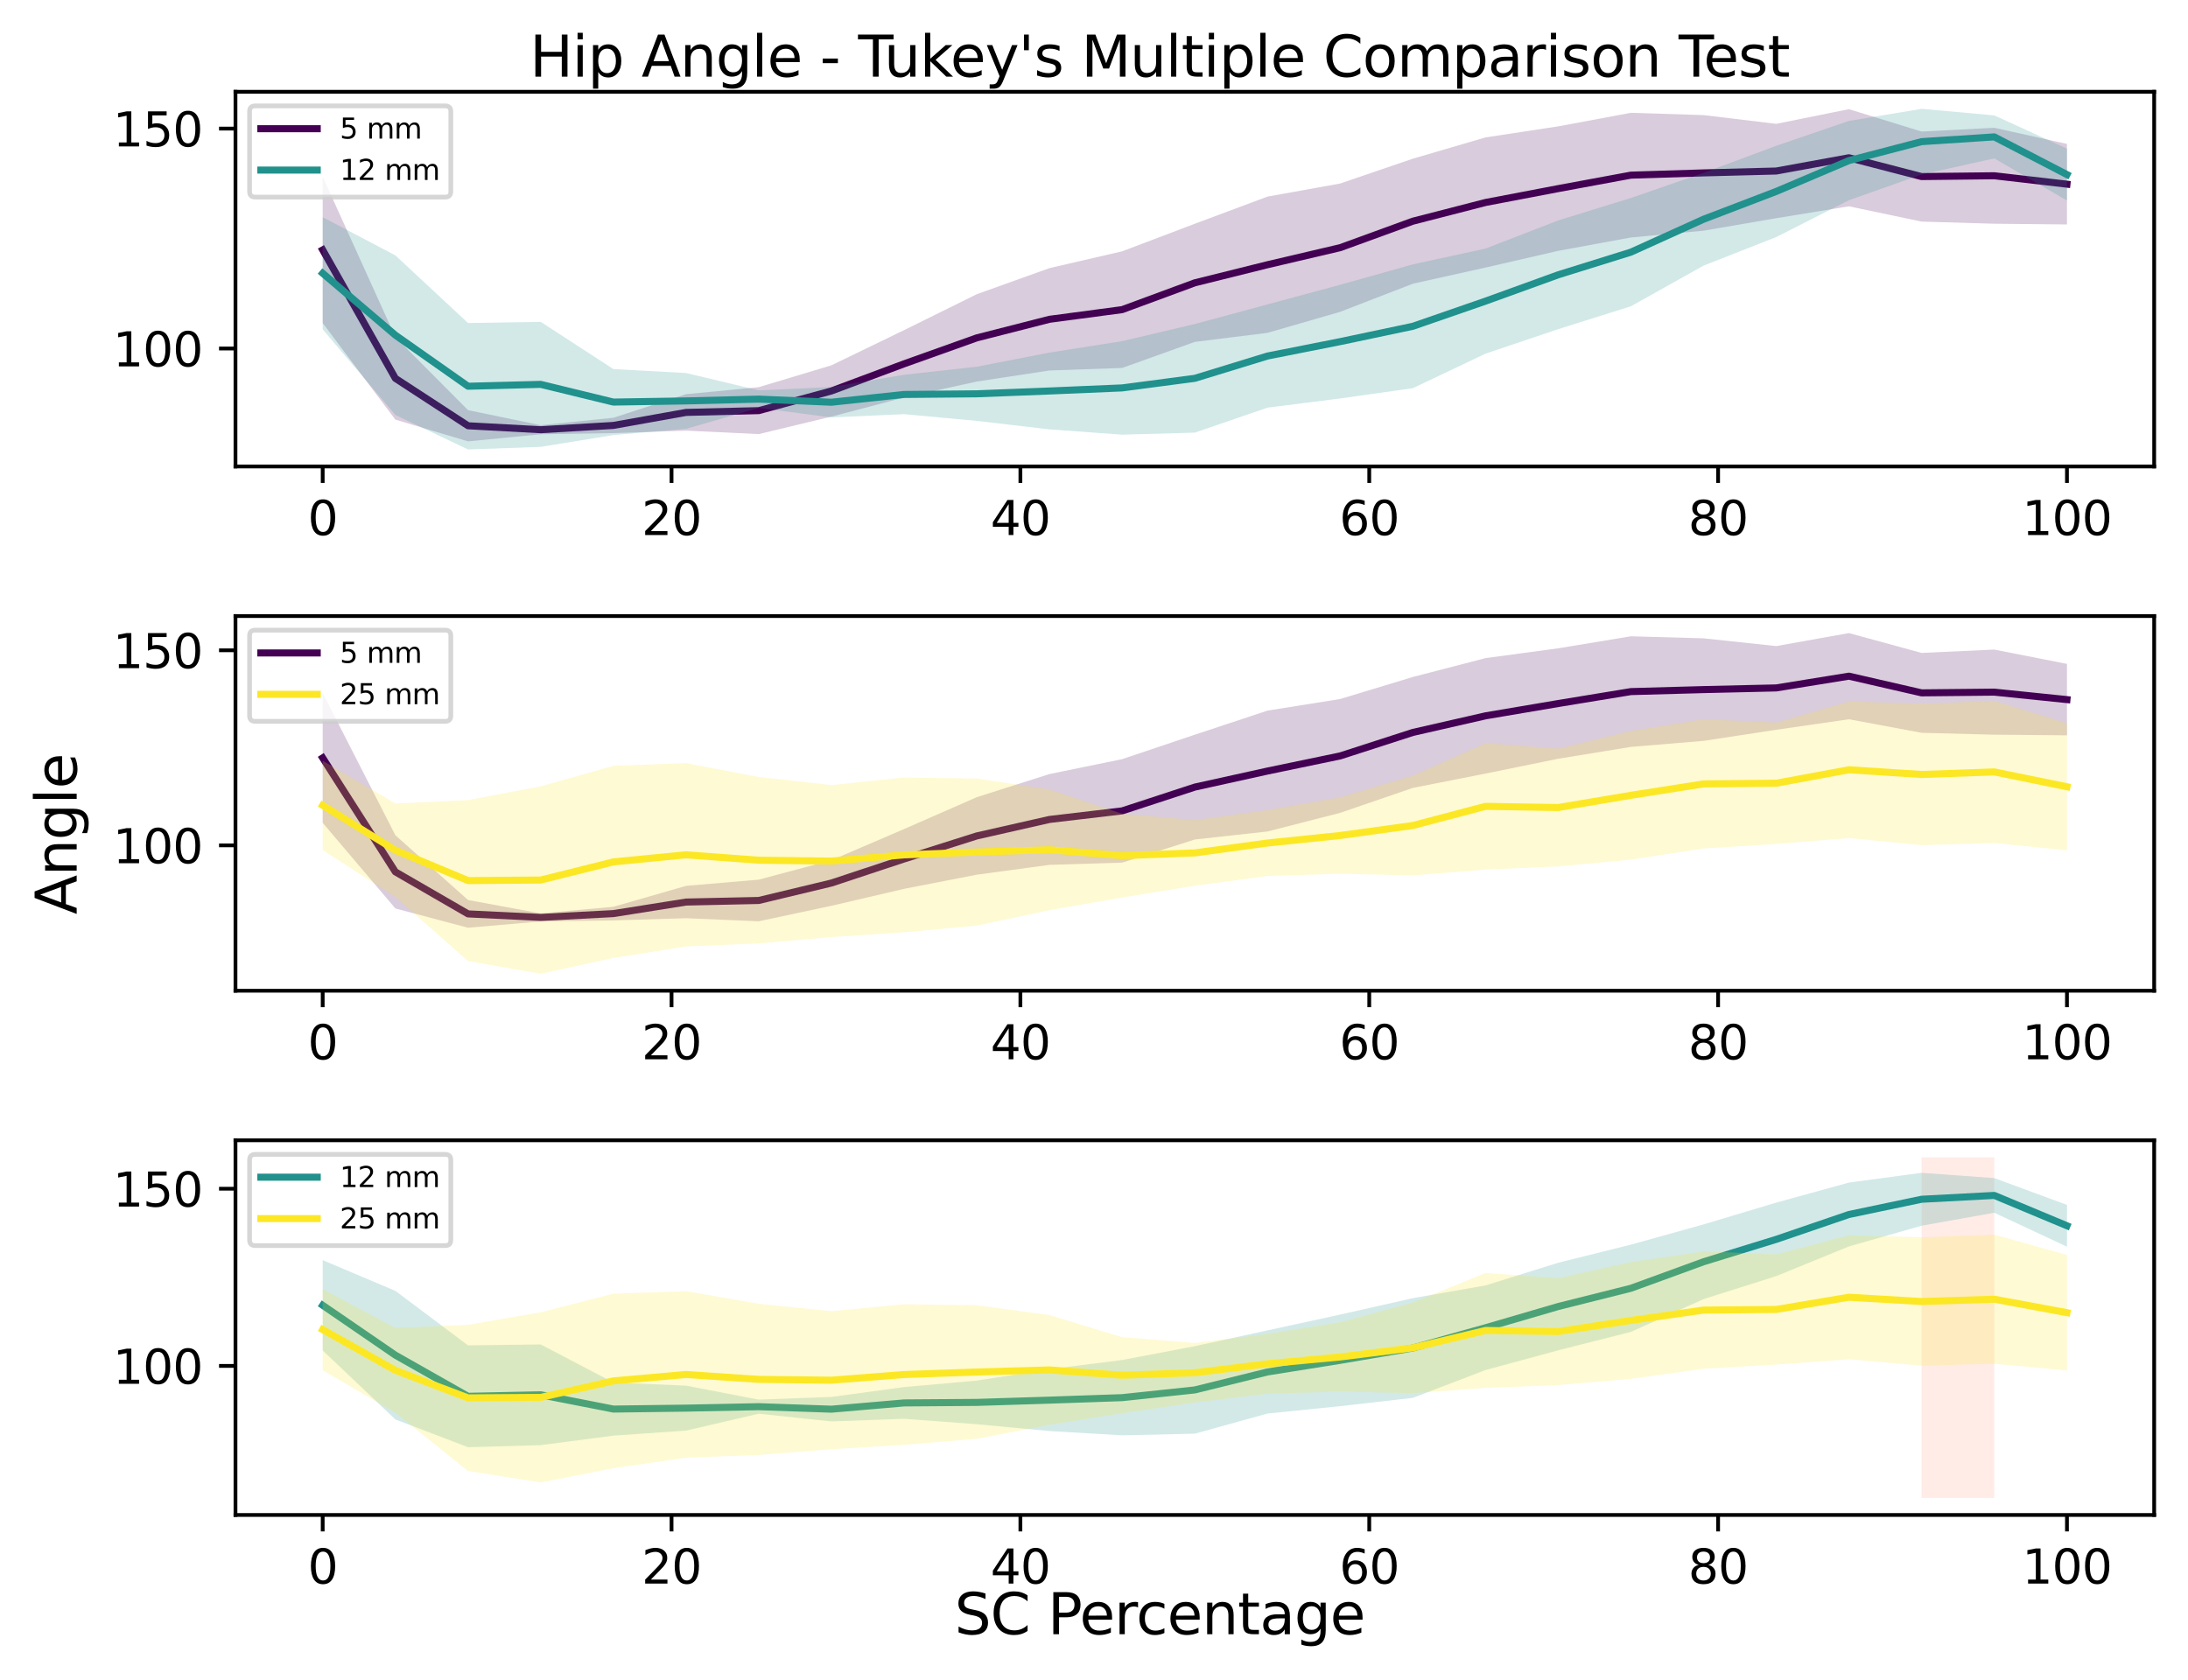 <?xml version="1.0" encoding="utf-8" standalone="no"?>
<!DOCTYPE svg PUBLIC "-//W3C//DTD SVG 1.1//EN"
  "http://www.w3.org/Graphics/SVG/1.1/DTD/svg11.dtd">
<svg xmlns:xlink="http://www.w3.org/1999/xlink" width="465.666pt" height="357.58pt" viewBox="0 0 465.666 357.58" xmlns="http://www.w3.org/2000/svg" version="1.1">
 <defs>
  <style type="text/css">*{stroke-linejoin: round; stroke-linecap: butt}</style>
 </defs>
 <g id="figure_1">
  <g id="patch_1">
   <path d="M 0 357.58 
L 465.666 357.58 
L 465.666 0 
L 0 0 
z
" style="fill: #ffffff"/>
  </g>
  <g id="axes_1">
   <g id="patch_2">
    <path d="M 50.116 99.301 
L 458.466 99.301 
L 458.466 19.541 
L 50.116 19.541 
z
" style="fill: #ffffff"/>
   </g>
   <g id="line2d_1">
    <path d="M 68.677 53.198 
L 84.145 80.545 
L 99.613 90.635 
L 115.081 91.48 
L 130.549 90.565 
L 146.016 87.792 
L 161.484 87.413 
L 176.952 83.226 
L 192.42 77.447 
L 207.888 71.925 
L 223.355 67.971 
L 238.823 65.913 
L 254.291 60.205 
L 269.759 56.353 
L 285.227 52.724 
L 300.694 47.087 
L 316.162 43.104 
L 331.63 40.149 
L 347.098 37.286 
L 362.566 36.805 
L 378.033 36.406 
L 393.501 33.581 
L 408.969 37.589 
L 424.437 37.415 
L 439.905 39.207 
" clip-path="url(#pf89ff67c39)" style="fill: none; stroke: #440154; stroke-width: 1.5; stroke-linecap: square"/>
   </g>
   <g id="PolyCollection_1">
    <defs>
     <path id="mac7bd502b6" d="M 68.677 -319.952 
L 68.677 -288.812 
L 84.145 -268.254 
L 99.613 -263.623 
L 115.081 -265.138 
L 130.549 -265.383 
L 146.016 -265.91 
L 161.484 -265.174 
L 176.952 -268.893 
L 192.42 -272.963 
L 207.888 -276.359 
L 223.355 -278.715 
L 238.823 -279.253 
L 254.291 -284.801 
L 269.759 -286.725 
L 285.227 -291.199 
L 300.694 -297.185 
L 316.162 -300.625 
L 331.63 -304.183 
L 347.098 -307.025 
L 362.566 -308.473 
L 378.033 -311.133 
L 393.501 -313.66 
L 408.969 -310.407 
L 424.437 -309.956 
L 439.905 -309.803 
L 439.905 -326.943 
L 439.905 -326.943 
L 424.437 -330.376 
L 408.969 -329.576 
L 393.501 -334.339 
L 378.033 -331.217 
L 362.566 -333.077 
L 347.098 -333.565 
L 331.63 -330.68 
L 316.162 -328.328 
L 300.694 -323.802 
L 285.227 -318.514 
L 269.759 -315.73 
L 254.291 -309.951 
L 238.823 -304.081 
L 223.355 -300.504 
L 207.888 -294.951 
L 192.42 -287.304 
L 176.952 -279.817 
L 161.484 -275.16 
L 146.016 -273.667 
L 130.549 -268.649 
L 115.081 -267.064 
L 99.613 -270.268 
L 84.145 -285.817 
L 68.677 -319.952 
z
"/>
    </defs>
    <g clip-path="url(#pf89ff67c39)">
     <use xlink:href="#mac7bd502b6" x="0" y="357.58" style="fill: #440154; fill-opacity: 0.2"/>
    </g>
   </g>
   <g id="line2d_2">
    <path d="M 68.677 58.174 
L 84.145 71.347 
L 99.613 82.22 
L 115.081 81.822 
L 130.549 85.593 
L 146.016 85.347 
L 161.484 84.963 
L 176.952 85.624 
L 192.42 83.971 
L 207.888 83.833 
L 223.355 83.233 
L 238.823 82.577 
L 254.291 80.537 
L 269.759 75.79 
L 285.227 72.723 
L 300.694 69.459 
L 316.162 64.102 
L 331.63 58.499 
L 347.098 53.675 
L 362.566 46.67 
L 378.033 40.751 
L 393.501 34.184 
L 408.969 30.154 
L 424.437 29.14 
L 439.905 37.163 
" clip-path="url(#pf89ff67c39)" style="fill: none; stroke: #21918c; stroke-width: 1.5; stroke-linecap: square"/>
   </g>
   <g id="PolyCollection_2">
    <defs>
     <path id="m28c036ced5" d="M 68.677 -311.343 
L 68.677 -287.47 
L 84.145 -269.247 
L 99.613 -261.905 
L 115.081 -262.455 
L 130.549 -264.966 
L 146.016 -266.294 
L 161.484 -270.757 
L 176.952 -268.721 
L 192.42 -269.418 
L 207.888 -267.983 
L 223.355 -266.175 
L 238.823 -265.053 
L 254.291 -265.486 
L 269.759 -270.804 
L 285.227 -272.76 
L 300.694 -274.947 
L 316.162 -282.298 
L 331.63 -287.511 
L 347.098 -292.38 
L 362.566 -301.037 
L 378.033 -307.117 
L 393.501 -314.962 
L 408.969 -320.438 
L 424.437 -323.863 
L 439.905 -314.897 
L 439.905 -325.938 
L 439.905 -325.938 
L 424.437 -333.017 
L 408.969 -334.414 
L 393.501 -331.832 
L 378.033 -326.541 
L 362.566 -320.784 
L 347.098 -315.431 
L 331.63 -310.652 
L 316.162 -304.66 
L 300.694 -301.296 
L 285.227 -296.955 
L 269.759 -292.777 
L 254.291 -288.601 
L 238.823 -284.954 
L 223.355 -282.519 
L 207.888 -279.513 
L 192.42 -277.8 
L 176.952 -275.193 
L 161.484 -274.479 
L 146.016 -278.173 
L 130.549 -279.009 
L 115.081 -289.063 
L 99.613 -288.816 
L 84.145 -303.22 
L 68.677 -311.343 
z
"/>
    </defs>
    <g clip-path="url(#pf89ff67c39)">
     <use xlink:href="#m28c036ced5" x="0" y="357.58" style="fill: #21918c; fill-opacity: 0.2"/>
    </g>
   </g>
   <g id="matplotlib.axis_1">
    <g id="xtick_1">
     <g id="line2d_3">
      <defs>
       <path id="m7d827c8709" d="M 0 0 
L 0 3.5 
" style="stroke: #000000; stroke-width: 0.8"/>
      </defs>
      <g>
       <use xlink:href="#m7d827c8709" x="68.677" y="99.301" style="stroke: #000000; stroke-width: 0.8"/>
      </g>
     </g>
     <g id="text_1">
      <!-- 0 -->
      <g transform="translate(65.496 113.899) scale(0.1 -0.1)">
       <defs>
        <path id="DejaVuSans-30" d="M 2034 4250 
Q 1547 4250 1301 3770 
Q 1056 3291 1056 2328 
Q 1056 1369 1301 889 
Q 1547 409 2034 409 
Q 2525 409 2770 889 
Q 3016 1369 3016 2328 
Q 3016 3291 2770 3770 
Q 2525 4250 2034 4250 
z
M 2034 4750 
Q 2819 4750 3233 4129 
Q 3647 3509 3647 2328 
Q 3647 1150 3233 529 
Q 2819 -91 2034 -91 
Q 1250 -91 836 529 
Q 422 1150 422 2328 
Q 422 3509 836 4129 
Q 1250 4750 2034 4750 
z
" transform="scale(0.016)"/>
       </defs>
       <use xlink:href="#DejaVuSans-30"/>
      </g>
     </g>
    </g>
    <g id="xtick_2">
     <g id="line2d_4">
      <g>
       <use xlink:href="#m7d827c8709" x="142.923" y="99.301" style="stroke: #000000; stroke-width: 0.8"/>
      </g>
     </g>
     <g id="text_2">
      <!-- 20 -->
      <g transform="translate(136.56 113.899) scale(0.1 -0.1)">
       <defs>
        <path id="DejaVuSans-32" d="M 1228 531 
L 3431 531 
L 3431 0 
L 469 0 
L 469 531 
Q 828 903 1448 1529 
Q 2069 2156 2228 2338 
Q 2531 2678 2651 2914 
Q 2772 3150 2772 3378 
Q 2772 3750 2511 3984 
Q 2250 4219 1831 4219 
Q 1534 4219 1204 4116 
Q 875 4013 500 3803 
L 500 4441 
Q 881 4594 1212 4672 
Q 1544 4750 1819 4750 
Q 2544 4750 2975 4387 
Q 3406 4025 3406 3419 
Q 3406 3131 3298 2873 
Q 3191 2616 2906 2266 
Q 2828 2175 2409 1742 
Q 1991 1309 1228 531 
z
" transform="scale(0.016)"/>
       </defs>
       <use xlink:href="#DejaVuSans-32"/>
       <use xlink:href="#DejaVuSans-30" x="63.623"/>
      </g>
     </g>
    </g>
    <g id="xtick_3">
     <g id="line2d_5">
      <g>
       <use xlink:href="#m7d827c8709" x="217.168" y="99.301" style="stroke: #000000; stroke-width: 0.8"/>
      </g>
     </g>
     <g id="text_3">
      <!-- 40 -->
      <g transform="translate(210.806 113.899) scale(0.1 -0.1)">
       <defs>
        <path id="DejaVuSans-34" d="M 2419 4116 
L 825 1625 
L 2419 1625 
L 2419 4116 
z
M 2253 4666 
L 3047 4666 
L 3047 1625 
L 3713 1625 
L 3713 1100 
L 3047 1100 
L 3047 0 
L 2419 0 
L 2419 1100 
L 313 1100 
L 313 1709 
L 2253 4666 
z
" transform="scale(0.016)"/>
       </defs>
       <use xlink:href="#DejaVuSans-34"/>
       <use xlink:href="#DejaVuSans-30" x="63.623"/>
      </g>
     </g>
    </g>
    <g id="xtick_4">
     <g id="line2d_6">
      <g>
       <use xlink:href="#m7d827c8709" x="291.414" y="99.301" style="stroke: #000000; stroke-width: 0.8"/>
      </g>
     </g>
     <g id="text_4">
      <!-- 60 -->
      <g transform="translate(285.051 113.899) scale(0.1 -0.1)">
       <defs>
        <path id="DejaVuSans-36" d="M 2113 2584 
Q 1688 2584 1439 2293 
Q 1191 2003 1191 1497 
Q 1191 994 1439 701 
Q 1688 409 2113 409 
Q 2538 409 2786 701 
Q 3034 994 3034 1497 
Q 3034 2003 2786 2293 
Q 2538 2584 2113 2584 
z
M 3366 4563 
L 3366 3988 
Q 3128 4100 2886 4159 
Q 2644 4219 2406 4219 
Q 1781 4219 1451 3797 
Q 1122 3375 1075 2522 
Q 1259 2794 1537 2939 
Q 1816 3084 2150 3084 
Q 2853 3084 3261 2657 
Q 3669 2231 3669 1497 
Q 3669 778 3244 343 
Q 2819 -91 2113 -91 
Q 1303 -91 875 529 
Q 447 1150 447 2328 
Q 447 3434 972 4092 
Q 1497 4750 2381 4750 
Q 2619 4750 2861 4703 
Q 3103 4656 3366 4563 
z
" transform="scale(0.016)"/>
       </defs>
       <use xlink:href="#DejaVuSans-36"/>
       <use xlink:href="#DejaVuSans-30" x="63.623"/>
      </g>
     </g>
    </g>
    <g id="xtick_5">
     <g id="line2d_7">
      <g>
       <use xlink:href="#m7d827c8709" x="365.659" y="99.301" style="stroke: #000000; stroke-width: 0.8"/>
      </g>
     </g>
     <g id="text_5">
      <!-- 80 -->
      <g transform="translate(359.297 113.899) scale(0.1 -0.1)">
       <defs>
        <path id="DejaVuSans-38" d="M 2034 2216 
Q 1584 2216 1326 1975 
Q 1069 1734 1069 1313 
Q 1069 891 1326 650 
Q 1584 409 2034 409 
Q 2484 409 2743 651 
Q 3003 894 3003 1313 
Q 3003 1734 2745 1975 
Q 2488 2216 2034 2216 
z
M 1403 2484 
Q 997 2584 770 2862 
Q 544 3141 544 3541 
Q 544 4100 942 4425 
Q 1341 4750 2034 4750 
Q 2731 4750 3128 4425 
Q 3525 4100 3525 3541 
Q 3525 3141 3298 2862 
Q 3072 2584 2669 2484 
Q 3125 2378 3379 2068 
Q 3634 1759 3634 1313 
Q 3634 634 3220 271 
Q 2806 -91 2034 -91 
Q 1263 -91 848 271 
Q 434 634 434 1313 
Q 434 1759 690 2068 
Q 947 2378 1403 2484 
z
M 1172 3481 
Q 1172 3119 1398 2916 
Q 1625 2713 2034 2713 
Q 2441 2713 2670 2916 
Q 2900 3119 2900 3481 
Q 2900 3844 2670 4047 
Q 2441 4250 2034 4250 
Q 1625 4250 1398 4047 
Q 1172 3844 1172 3481 
z
" transform="scale(0.016)"/>
       </defs>
       <use xlink:href="#DejaVuSans-38"/>
       <use xlink:href="#DejaVuSans-30" x="63.623"/>
      </g>
     </g>
    </g>
    <g id="xtick_6">
     <g id="line2d_8">
      <g>
       <use xlink:href="#m7d827c8709" x="439.905" y="99.301" style="stroke: #000000; stroke-width: 0.8"/>
      </g>
     </g>
     <g id="text_6">
      <!-- 100 -->
      <g transform="translate(430.361 113.899) scale(0.1 -0.1)">
       <defs>
        <path id="DejaVuSans-31" d="M 794 531 
L 1825 531 
L 1825 4091 
L 703 3866 
L 703 4441 
L 1819 4666 
L 2450 4666 
L 2450 531 
L 3481 531 
L 3481 0 
L 794 0 
L 794 531 
z
" transform="scale(0.016)"/>
       </defs>
       <use xlink:href="#DejaVuSans-31"/>
       <use xlink:href="#DejaVuSans-30" x="63.623"/>
       <use xlink:href="#DejaVuSans-30" x="127.246"/>
      </g>
     </g>
    </g>
   </g>
   <g id="matplotlib.axis_2">
    <g id="ytick_1">
     <g id="line2d_9">
      <defs>
       <path id="m33eb674448" d="M 0 0 
L -3.5 0 
" style="stroke: #000000; stroke-width: 0.8"/>
      </defs>
      <g>
       <use xlink:href="#m33eb674448" x="50.116" y="74.191" style="stroke: #000000; stroke-width: 0.8"/>
      </g>
     </g>
     <g id="text_7">
      <!-- 100 -->
      <g transform="translate(24.029 77.99) scale(0.1 -0.1)">
       <use xlink:href="#DejaVuSans-31"/>
       <use xlink:href="#DejaVuSans-30" x="63.623"/>
       <use xlink:href="#DejaVuSans-30" x="127.246"/>
      </g>
     </g>
    </g>
    <g id="ytick_2">
     <g id="line2d_10">
      <g>
       <use xlink:href="#m33eb674448" x="50.116" y="27.374" style="stroke: #000000; stroke-width: 0.8"/>
      </g>
     </g>
     <g id="text_8">
      <!-- 150 -->
      <g transform="translate(24.029 31.174) scale(0.1 -0.1)">
       <defs>
        <path id="DejaVuSans-35" d="M 691 4666 
L 3169 4666 
L 3169 4134 
L 1269 4134 
L 1269 2991 
Q 1406 3038 1543 3061 
Q 1681 3084 1819 3084 
Q 2600 3084 3056 2656 
Q 3513 2228 3513 1497 
Q 3513 744 3044 326 
Q 2575 -91 1722 -91 
Q 1428 -91 1123 -41 
Q 819 9 494 109 
L 494 744 
Q 775 591 1075 516 
Q 1375 441 1709 441 
Q 2250 441 2565 725 
Q 2881 1009 2881 1497 
Q 2881 1984 2565 2268 
Q 2250 2553 1709 2553 
Q 1456 2553 1204 2497 
Q 953 2441 691 2322 
L 691 4666 
z
" transform="scale(0.016)"/>
       </defs>
       <use xlink:href="#DejaVuSans-31"/>
       <use xlink:href="#DejaVuSans-35" x="63.623"/>
       <use xlink:href="#DejaVuSans-30" x="127.246"/>
      </g>
     </g>
    </g>
   </g>
   <g id="patch_3">
    <path d="M 50.116 99.301 
L 50.116 19.541 
" style="fill: none; stroke: #000000; stroke-width: 0.8; stroke-linejoin: miter; stroke-linecap: square"/>
   </g>
   <g id="patch_4">
    <path d="M 458.466 99.301 
L 458.466 19.541 
" style="fill: none; stroke: #000000; stroke-width: 0.8; stroke-linejoin: miter; stroke-linecap: square"/>
   </g>
   <g id="patch_5">
    <path d="M 50.116 99.301 
L 458.466 99.301 
" style="fill: none; stroke: #000000; stroke-width: 0.8; stroke-linejoin: miter; stroke-linecap: square"/>
   </g>
   <g id="patch_6">
    <path d="M 50.116 19.541 
L 458.466 19.541 
" style="fill: none; stroke: #000000; stroke-width: 0.8; stroke-linejoin: miter; stroke-linecap: square"/>
   </g>
   <g id="legend_1">
    <g id="patch_7">
     <path d="M 54.316 41.955 
L 94.747 41.955 
Q 95.947 41.955 95.947 40.755 
L 95.947 23.741 
Q 95.947 22.541 94.747 22.541 
L 54.316 22.541 
Q 53.116 22.541 53.116 23.741 
L 53.116 40.755 
Q 53.116 41.955 54.316 41.955 
z
" style="fill: #ffffff; opacity: 0.8; stroke: #cccccc; stroke-linejoin: miter"/>
    </g>
    <g id="line2d_11">
     <path d="M 55.516 27.4 
L 61.516 27.4 
L 67.516 27.4 
" style="fill: none; stroke: #440154; stroke-width: 1.5; stroke-linecap: square"/>
    </g>
    <g id="text_9">
     <!-- 5 mm -->
     <g transform="translate(72.316 29.5) scale(0.06 -0.06)">
      <defs>
       <path id="DejaVuSans-20" transform="scale(0.016)"/>
       <path id="DejaVuSans-6d" d="M 3328 2828 
Q 3544 3216 3844 3400 
Q 4144 3584 4550 3584 
Q 5097 3584 5394 3201 
Q 5691 2819 5691 2113 
L 5691 0 
L 5113 0 
L 5113 2094 
Q 5113 2597 4934 2840 
Q 4756 3084 4391 3084 
Q 3944 3084 3684 2787 
Q 3425 2491 3425 1978 
L 3425 0 
L 2847 0 
L 2847 2094 
Q 2847 2600 2669 2842 
Q 2491 3084 2119 3084 
Q 1678 3084 1418 2786 
Q 1159 2488 1159 1978 
L 1159 0 
L 581 0 
L 581 3500 
L 1159 3500 
L 1159 2956 
Q 1356 3278 1631 3431 
Q 1906 3584 2284 3584 
Q 2666 3584 2933 3390 
Q 3200 3197 3328 2828 
z
" transform="scale(0.016)"/>
      </defs>
      <use xlink:href="#DejaVuSans-35"/>
      <use xlink:href="#DejaVuSans-20" x="63.623"/>
      <use xlink:href="#DejaVuSans-6d" x="95.41"/>
      <use xlink:href="#DejaVuSans-6d" x="192.822"/>
     </g>
    </g>
    <g id="line2d_12">
     <path d="M 55.516 36.207 
L 61.516 36.207 
L 67.516 36.207 
" style="fill: none; stroke: #21918c; stroke-width: 1.5; stroke-linecap: square"/>
    </g>
    <g id="text_10">
     <!-- 12 mm -->
     <g transform="translate(72.316 38.307) scale(0.06 -0.06)">
      <use xlink:href="#DejaVuSans-31"/>
      <use xlink:href="#DejaVuSans-32" x="63.623"/>
      <use xlink:href="#DejaVuSans-20" x="127.246"/>
      <use xlink:href="#DejaVuSans-6d" x="159.033"/>
      <use xlink:href="#DejaVuSans-6d" x="256.445"/>
     </g>
    </g>
   </g>
  </g>
  <g id="axes_2">
   <g id="patch_8">
    <path d="M 50.116 210.901 
L 458.466 210.901 
L 458.466 131.141 
L 50.116 131.141 
z
" style="fill: #ffffff"/>
   </g>
   <g id="line2d_13">
    <path d="M 68.677 161.339 
L 84.145 185.596 
L 99.613 194.546 
L 115.081 195.295 
L 130.549 194.484 
L 146.016 192.024 
L 161.484 191.688 
L 176.952 187.974 
L 192.42 182.848 
L 207.888 177.95 
L 223.355 174.443 
L 238.823 172.617 
L 254.291 167.554 
L 269.759 164.137 
L 285.227 160.918 
L 300.694 155.918 
L 316.162 152.385 
L 331.63 149.764 
L 347.098 147.224 
L 362.566 146.798 
L 378.033 146.443 
L 393.501 143.938 
L 408.969 147.493 
L 424.437 147.339 
L 439.905 148.929 
" clip-path="url(#pd3da091be8)" style="fill: none; stroke: #440154; stroke-width: 1.5; stroke-linecap: square"/>
   </g>
   <g id="PolyCollection_3">
    <defs>
     <path id="m5d81b77ef0" d="M 68.677 -210.053 
L 68.677 -182.43 
L 84.145 -164.195 
L 99.613 -160.088 
L 115.081 -161.431 
L 130.549 -161.648 
L 146.016 -162.116 
L 161.484 -161.463 
L 176.952 -164.762 
L 192.42 -168.372 
L 207.888 -171.385 
L 223.355 -173.474 
L 238.823 -173.951 
L 254.291 -178.873 
L 269.759 -180.58 
L 285.227 -184.548 
L 300.694 -189.857 
L 316.162 -192.909 
L 331.63 -196.065 
L 347.098 -198.585 
L 362.566 -199.87 
L 378.033 -202.23 
L 393.501 -204.471 
L 408.969 -201.586 
L 424.437 -201.185 
L 439.905 -201.05 
L 439.905 -216.253 
L 439.905 -216.253 
L 424.437 -219.298 
L 408.969 -218.589 
L 393.501 -222.814 
L 378.033 -220.044 
L 362.566 -221.695 
L 347.098 -222.127 
L 331.63 -219.568 
L 316.162 -217.482 
L 300.694 -213.468 
L 285.227 -208.777 
L 269.759 -206.307 
L 254.291 -201.181 
L 238.823 -195.975 
L 223.355 -192.802 
L 207.888 -187.876 
L 192.42 -181.092 
L 176.952 -174.452 
L 161.484 -170.321 
L 146.016 -168.996 
L 130.549 -164.545 
L 115.081 -163.139 
L 99.613 -165.982 
L 84.145 -179.774 
L 68.677 -210.053 
z
"/>
    </defs>
    <g clip-path="url(#pd3da091be8)">
     <use xlink:href="#m5d81b77ef0" x="0" y="357.58" style="fill: #440154; fill-opacity: 0.2"/>
    </g>
   </g>
   <g id="line2d_14">
    <path d="M 68.677 171.446 
L 84.145 180.992 
L 99.613 187.457 
L 115.081 187.336 
L 130.549 183.478 
L 146.016 181.968 
L 161.484 183.116 
L 176.952 183.307 
L 192.42 181.982 
L 207.888 181.388 
L 223.355 180.9 
L 238.823 182.145 
L 254.291 181.565 
L 269.759 179.456 
L 285.227 177.858 
L 300.694 175.726 
L 316.162 171.654 
L 331.63 171.906 
L 347.098 169.301 
L 362.566 166.872 
L 378.033 166.729 
L 393.501 163.863 
L 408.969 164.868 
L 424.437 164.322 
L 439.905 167.483 
" clip-path="url(#pd3da091be8)" style="fill: none; stroke: #fde725; stroke-width: 1.5; stroke-linecap: square"/>
   </g>
   <g id="PolyCollection_4">
    <defs>
     <path id="mf482715316" d="M 68.677 -195.64 
L 68.677 -176.63 
L 84.145 -166.648 
L 99.613 -152.993 
L 115.081 -150.305 
L 130.549 -153.658 
L 146.016 -156.104 
L 161.484 -156.755 
L 176.952 -158.098 
L 192.42 -159.129 
L 207.888 -160.543 
L 223.355 -163.825 
L 238.823 -166.525 
L 254.291 -169.027 
L 269.759 -171.109 
L 285.227 -171.588 
L 300.694 -171.233 
L 316.162 -172.473 
L 331.63 -173.14 
L 347.098 -174.59 
L 362.566 -176.962 
L 378.033 -177.932 
L 393.501 -179.181 
L 408.969 -177.668 
L 424.437 -178.127 
L 439.905 -176.568 
L 439.905 -203.627 
L 439.905 -203.627 
L 424.437 -208.389 
L 408.969 -207.756 
L 393.501 -208.253 
L 378.033 -203.771 
L 362.566 -204.455 
L 347.098 -201.97 
L 331.63 -198.208 
L 316.162 -199.38 
L 300.694 -192.475 
L 285.227 -187.857 
L 269.759 -185.14 
L 254.291 -183.004 
L 238.823 -184.346 
L 223.355 -189.536 
L 207.888 -191.843 
L 192.42 -192.067 
L 176.952 -190.448 
L 161.484 -192.174 
L 146.016 -195.121 
L 130.549 -194.548 
L 115.081 -190.185 
L 99.613 -187.253 
L 84.145 -186.529 
L 68.677 -195.64 
z
"/>
    </defs>
    <g clip-path="url(#pd3da091be8)">
     <use xlink:href="#mf482715316" x="0" y="357.58" style="fill: #fde725; fill-opacity: 0.2"/>
    </g>
   </g>
   <g id="matplotlib.axis_3">
    <g id="xtick_7">
     <g id="line2d_15">
      <g>
       <use xlink:href="#m7d827c8709" x="68.677" y="210.901" style="stroke: #000000; stroke-width: 0.8"/>
      </g>
     </g>
     <g id="text_11">
      <!-- 0 -->
      <g transform="translate(65.496 225.499) scale(0.1 -0.1)">
       <use xlink:href="#DejaVuSans-30"/>
      </g>
     </g>
    </g>
    <g id="xtick_8">
     <g id="line2d_16">
      <g>
       <use xlink:href="#m7d827c8709" x="142.923" y="210.901" style="stroke: #000000; stroke-width: 0.8"/>
      </g>
     </g>
     <g id="text_12">
      <!-- 20 -->
      <g transform="translate(136.56 225.499) scale(0.1 -0.1)">
       <use xlink:href="#DejaVuSans-32"/>
       <use xlink:href="#DejaVuSans-30" x="63.623"/>
      </g>
     </g>
    </g>
    <g id="xtick_9">
     <g id="line2d_17">
      <g>
       <use xlink:href="#m7d827c8709" x="217.168" y="210.901" style="stroke: #000000; stroke-width: 0.8"/>
      </g>
     </g>
     <g id="text_13">
      <!-- 40 -->
      <g transform="translate(210.806 225.499) scale(0.1 -0.1)">
       <use xlink:href="#DejaVuSans-34"/>
       <use xlink:href="#DejaVuSans-30" x="63.623"/>
      </g>
     </g>
    </g>
    <g id="xtick_10">
     <g id="line2d_18">
      <g>
       <use xlink:href="#m7d827c8709" x="291.414" y="210.901" style="stroke: #000000; stroke-width: 0.8"/>
      </g>
     </g>
     <g id="text_14">
      <!-- 60 -->
      <g transform="translate(285.051 225.499) scale(0.1 -0.1)">
       <use xlink:href="#DejaVuSans-36"/>
       <use xlink:href="#DejaVuSans-30" x="63.623"/>
      </g>
     </g>
    </g>
    <g id="xtick_11">
     <g id="line2d_19">
      <g>
       <use xlink:href="#m7d827c8709" x="365.659" y="210.901" style="stroke: #000000; stroke-width: 0.8"/>
      </g>
     </g>
     <g id="text_15">
      <!-- 80 -->
      <g transform="translate(359.297 225.499) scale(0.1 -0.1)">
       <use xlink:href="#DejaVuSans-38"/>
       <use xlink:href="#DejaVuSans-30" x="63.623"/>
      </g>
     </g>
    </g>
    <g id="xtick_12">
     <g id="line2d_20">
      <g>
       <use xlink:href="#m7d827c8709" x="439.905" y="210.901" style="stroke: #000000; stroke-width: 0.8"/>
      </g>
     </g>
     <g id="text_16">
      <!-- 100 -->
      <g transform="translate(430.361 225.499) scale(0.1 -0.1)">
       <use xlink:href="#DejaVuSans-31"/>
       <use xlink:href="#DejaVuSans-30" x="63.623"/>
       <use xlink:href="#DejaVuSans-30" x="127.246"/>
      </g>
     </g>
    </g>
   </g>
   <g id="matplotlib.axis_4">
    <g id="ytick_3">
     <g id="line2d_21">
      <g>
       <use xlink:href="#m33eb674448" x="50.116" y="179.96" style="stroke: #000000; stroke-width: 0.8"/>
      </g>
     </g>
     <g id="text_17">
      <!-- 100 -->
      <g transform="translate(24.029 183.759) scale(0.1 -0.1)">
       <use xlink:href="#DejaVuSans-31"/>
       <use xlink:href="#DejaVuSans-30" x="63.623"/>
       <use xlink:href="#DejaVuSans-30" x="127.246"/>
      </g>
     </g>
    </g>
    <g id="ytick_4">
     <g id="line2d_22">
      <g>
       <use xlink:href="#m33eb674448" x="50.116" y="138.433" style="stroke: #000000; stroke-width: 0.8"/>
      </g>
     </g>
     <g id="text_18">
      <!-- 150 -->
      <g transform="translate(24.029 142.232) scale(0.1 -0.1)">
       <use xlink:href="#DejaVuSans-31"/>
       <use xlink:href="#DejaVuSans-35" x="63.623"/>
       <use xlink:href="#DejaVuSans-30" x="127.246"/>
      </g>
     </g>
    </g>
   </g>
   <g id="patch_9">
    <path d="M 50.116 210.901 
L 50.116 131.141 
" style="fill: none; stroke: #000000; stroke-width: 0.8; stroke-linejoin: miter; stroke-linecap: square"/>
   </g>
   <g id="patch_10">
    <path d="M 458.466 210.901 
L 458.466 131.141 
" style="fill: none; stroke: #000000; stroke-width: 0.8; stroke-linejoin: miter; stroke-linecap: square"/>
   </g>
   <g id="patch_11">
    <path d="M 50.116 210.901 
L 458.466 210.901 
" style="fill: none; stroke: #000000; stroke-width: 0.8; stroke-linejoin: miter; stroke-linecap: square"/>
   </g>
   <g id="patch_12">
    <path d="M 50.116 131.141 
L 458.466 131.141 
" style="fill: none; stroke: #000000; stroke-width: 0.8; stroke-linejoin: miter; stroke-linecap: square"/>
   </g>
   <g id="legend_2">
    <g id="patch_13">
     <path d="M 54.316 153.555 
L 94.747 153.555 
Q 95.947 153.555 95.947 152.355 
L 95.947 135.341 
Q 95.947 134.141 94.747 134.141 
L 54.316 134.141 
Q 53.116 134.141 53.116 135.341 
L 53.116 152.355 
Q 53.116 153.555 54.316 153.555 
z
" style="fill: #ffffff; opacity: 0.8; stroke: #cccccc; stroke-linejoin: miter"/>
    </g>
    <g id="line2d_23">
     <path d="M 55.516 139 
L 61.516 139 
L 67.516 139 
" style="fill: none; stroke: #440154; stroke-width: 1.5; stroke-linecap: square"/>
    </g>
    <g id="text_19">
     <!-- 5 mm -->
     <g transform="translate(72.316 141.1) scale(0.06 -0.06)">
      <use xlink:href="#DejaVuSans-35"/>
      <use xlink:href="#DejaVuSans-20" x="63.623"/>
      <use xlink:href="#DejaVuSans-6d" x="95.41"/>
      <use xlink:href="#DejaVuSans-6d" x="192.822"/>
     </g>
    </g>
    <g id="line2d_24">
     <path d="M 55.516 147.807 
L 61.516 147.807 
L 67.516 147.807 
" style="fill: none; stroke: #fde725; stroke-width: 1.5; stroke-linecap: square"/>
    </g>
    <g id="text_20">
     <!-- 25 mm -->
     <g transform="translate(72.316 149.907) scale(0.06 -0.06)">
      <use xlink:href="#DejaVuSans-32"/>
      <use xlink:href="#DejaVuSans-35" x="63.623"/>
      <use xlink:href="#DejaVuSans-20" x="127.246"/>
      <use xlink:href="#DejaVuSans-6d" x="159.033"/>
      <use xlink:href="#DejaVuSans-6d" x="256.445"/>
     </g>
    </g>
   </g>
  </g>
  <g id="axes_3">
   <g id="patch_14">
    <path d="M 50.116 322.501 
L 458.466 322.501 
L 458.466 242.741 
L 50.116 242.741 
z
" style="fill: #ffffff"/>
   </g>
   <g id="patch_15">
    <path d="M 408.969 318.875 
L 424.437 318.875 
L 424.437 246.366 
L 408.969 246.366 
z
" clip-path="url(#pfc27c86792)" style="fill: #fe420f; opacity: 0.1"/>
   </g>
   <g id="line2d_25">
    <path d="M 68.677 277.866 
L 84.145 288.479 
L 99.613 297.239 
L 115.081 296.918 
L 130.549 299.956 
L 146.016 299.758 
L 161.484 299.448 
L 176.952 299.981 
L 192.42 298.649 
L 207.888 298.538 
L 223.355 298.055 
L 238.823 297.526 
L 254.291 295.883 
L 269.759 292.058 
L 285.227 289.587 
L 300.694 286.958 
L 316.162 282.642 
L 331.63 278.127 
L 347.098 274.242 
L 362.566 268.598 
L 378.033 263.829 
L 393.501 258.538 
L 408.969 255.292 
L 424.437 254.475 
L 439.905 260.938 
" clip-path="url(#pfc27c86792)" style="fill: none; stroke: #21918c; stroke-width: 1.5; stroke-linecap: square"/>
   </g>
   <g id="PolyCollection_5">
    <defs>
     <path id="m03a40ec86c" d="M 68.677 -89.331 
L 68.677 -70.098 
L 84.145 -55.416 
L 99.613 -49.502 
L 115.081 -49.944 
L 130.549 -51.968 
L 146.016 -53.038 
L 161.484 -56.633 
L 176.952 -54.993 
L 192.42 -55.555 
L 207.888 -54.398 
L 223.355 -52.942 
L 238.823 -52.038 
L 254.291 -52.386 
L 269.759 -56.671 
L 285.227 -58.247 
L 300.694 -60.009 
L 316.162 -65.931 
L 331.63 -70.131 
L 347.098 -74.053 
L 362.566 -81.028 
L 378.033 -85.927 
L 393.501 -92.246 
L 408.969 -96.658 
L 424.437 -99.417 
L 439.905 -92.195 
L 439.905 -101.09 
L 439.905 -101.09 
L 424.437 -106.793 
L 408.969 -107.918 
L 393.501 -105.838 
L 378.033 -101.575 
L 362.566 -96.937 
L 347.098 -92.624 
L 331.63 -88.775 
L 316.162 -83.947 
L 300.694 -81.237 
L 285.227 -77.739 
L 269.759 -74.374 
L 254.291 -71.009 
L 238.823 -68.071 
L 223.355 -66.109 
L 207.888 -63.688 
L 192.42 -62.308 
L 176.952 -60.207 
L 161.484 -59.632 
L 146.016 -62.608 
L 130.549 -63.281 
L 115.081 -71.381 
L 99.613 -71.182 
L 84.145 -82.787 
L 68.677 -89.331 
z
"/>
    </defs>
    <g clip-path="url(#pfc27c86792)">
     <use xlink:href="#m03a40ec86c" x="0" y="357.58" style="fill: #21918c; fill-opacity: 0.2"/>
    </g>
   </g>
   <g id="line2d_26">
    <path d="M 68.677 283.037 
L 84.145 291.707 
L 99.613 297.58 
L 115.081 297.469 
L 130.549 293.965 
L 146.016 292.594 
L 161.484 293.636 
L 176.952 293.81 
L 192.42 292.607 
L 207.888 292.067 
L 223.355 291.624 
L 238.823 292.754 
L 254.291 292.228 
L 269.759 290.312 
L 285.227 288.861 
L 300.694 286.925 
L 316.162 283.226 
L 331.63 283.455 
L 347.098 281.089 
L 362.566 278.883 
L 378.033 278.753 
L 393.501 276.15 
L 408.969 277.063 
L 424.437 276.567 
L 439.905 279.438 
" clip-path="url(#pfc27c86792)" style="fill: none; stroke: #fde725; stroke-width: 1.5; stroke-linecap: square"/>
   </g>
   <g id="PolyCollection_6">
    <defs>
     <path id="m454321eade" d="M 68.677 -83.177 
L 68.677 -65.91 
L 84.145 -56.844 
L 99.613 -44.442 
L 115.081 -42.001 
L 130.549 -45.046 
L 146.016 -47.268 
L 161.484 -47.859 
L 176.952 -49.079 
L 192.42 -50.015 
L 207.888 -51.299 
L 223.355 -54.281 
L 238.823 -56.733 
L 254.291 -59.005 
L 269.759 -60.896 
L 285.227 -61.331 
L 300.694 -61.009 
L 316.162 -62.135 
L 331.63 -62.741 
L 347.098 -64.058 
L 362.566 -66.212 
L 378.033 -67.094 
L 393.501 -68.228 
L 408.969 -66.854 
L 424.437 -67.271 
L 439.905 -65.854 
L 439.905 -90.431 
L 439.905 -90.431 
L 424.437 -94.756 
L 408.969 -94.181 
L 393.501 -94.633 
L 378.033 -90.562 
L 362.566 -91.183 
L 347.098 -88.926 
L 331.63 -85.509 
L 316.162 -86.574 
L 300.694 -80.303 
L 285.227 -76.107 
L 269.759 -73.64 
L 254.291 -71.7 
L 238.823 -72.919 
L 223.355 -77.632 
L 207.888 -79.728 
L 192.42 -79.932 
L 176.952 -78.462 
L 161.484 -80.029 
L 146.016 -82.706 
L 130.549 -82.185 
L 115.081 -78.222 
L 99.613 -75.559 
L 84.145 -74.902 
L 68.677 -83.177 
z
"/>
    </defs>
    <g clip-path="url(#pfc27c86792)">
     <use xlink:href="#m454321eade" x="0" y="357.58" style="fill: #fde725; fill-opacity: 0.2"/>
    </g>
   </g>
   <g id="matplotlib.axis_5">
    <g id="xtick_13">
     <g id="line2d_27">
      <g>
       <use xlink:href="#m7d827c8709" x="68.677" y="322.501" style="stroke: #000000; stroke-width: 0.8"/>
      </g>
     </g>
     <g id="text_21">
      <!-- 0 -->
      <g transform="translate(65.496 337.099) scale(0.1 -0.1)">
       <use xlink:href="#DejaVuSans-30"/>
      </g>
     </g>
    </g>
    <g id="xtick_14">
     <g id="line2d_28">
      <g>
       <use xlink:href="#m7d827c8709" x="142.923" y="322.501" style="stroke: #000000; stroke-width: 0.8"/>
      </g>
     </g>
     <g id="text_22">
      <!-- 20 -->
      <g transform="translate(136.56 337.099) scale(0.1 -0.1)">
       <use xlink:href="#DejaVuSans-32"/>
       <use xlink:href="#DejaVuSans-30" x="63.623"/>
      </g>
     </g>
    </g>
    <g id="xtick_15">
     <g id="line2d_29">
      <g>
       <use xlink:href="#m7d827c8709" x="217.168" y="322.501" style="stroke: #000000; stroke-width: 0.8"/>
      </g>
     </g>
     <g id="text_23">
      <!-- 40 -->
      <g transform="translate(210.806 337.099) scale(0.1 -0.1)">
       <use xlink:href="#DejaVuSans-34"/>
       <use xlink:href="#DejaVuSans-30" x="63.623"/>
      </g>
     </g>
    </g>
    <g id="xtick_16">
     <g id="line2d_30">
      <g>
       <use xlink:href="#m7d827c8709" x="291.414" y="322.501" style="stroke: #000000; stroke-width: 0.8"/>
      </g>
     </g>
     <g id="text_24">
      <!-- 60 -->
      <g transform="translate(285.051 337.099) scale(0.1 -0.1)">
       <use xlink:href="#DejaVuSans-36"/>
       <use xlink:href="#DejaVuSans-30" x="63.623"/>
      </g>
     </g>
    </g>
    <g id="xtick_17">
     <g id="line2d_31">
      <g>
       <use xlink:href="#m7d827c8709" x="365.659" y="322.501" style="stroke: #000000; stroke-width: 0.8"/>
      </g>
     </g>
     <g id="text_25">
      <!-- 80 -->
      <g transform="translate(359.297 337.099) scale(0.1 -0.1)">
       <use xlink:href="#DejaVuSans-38"/>
       <use xlink:href="#DejaVuSans-30" x="63.623"/>
      </g>
     </g>
    </g>
    <g id="xtick_18">
     <g id="line2d_32">
      <g>
       <use xlink:href="#m7d827c8709" x="439.905" y="322.501" style="stroke: #000000; stroke-width: 0.8"/>
      </g>
     </g>
     <g id="text_26">
      <!-- 100 -->
      <g transform="translate(430.361 337.099) scale(0.1 -0.1)">
       <use xlink:href="#DejaVuSans-31"/>
       <use xlink:href="#DejaVuSans-30" x="63.623"/>
       <use xlink:href="#DejaVuSans-30" x="127.246"/>
      </g>
     </g>
    </g>
   </g>
   <g id="matplotlib.axis_6">
    <g id="ytick_5">
     <g id="line2d_33">
      <g>
       <use xlink:href="#m33eb674448" x="50.116" y="290.77" style="stroke: #000000; stroke-width: 0.8"/>
      </g>
     </g>
     <g id="text_27">
      <!-- 100 -->
      <g transform="translate(24.029 294.569) scale(0.1 -0.1)">
       <use xlink:href="#DejaVuSans-31"/>
       <use xlink:href="#DejaVuSans-30" x="63.623"/>
       <use xlink:href="#DejaVuSans-30" x="127.246"/>
      </g>
     </g>
    </g>
    <g id="ytick_6">
     <g id="line2d_34">
      <g>
       <use xlink:href="#m33eb674448" x="50.116" y="253.052" style="stroke: #000000; stroke-width: 0.8"/>
      </g>
     </g>
     <g id="text_28">
      <!-- 150 -->
      <g transform="translate(24.029 256.852) scale(0.1 -0.1)">
       <use xlink:href="#DejaVuSans-31"/>
       <use xlink:href="#DejaVuSans-35" x="63.623"/>
       <use xlink:href="#DejaVuSans-30" x="127.246"/>
      </g>
     </g>
    </g>
   </g>
   <g id="patch_16">
    <path d="M 50.116 322.501 
L 50.116 242.741 
" style="fill: none; stroke: #000000; stroke-width: 0.8; stroke-linejoin: miter; stroke-linecap: square"/>
   </g>
   <g id="patch_17">
    <path d="M 458.466 322.501 
L 458.466 242.741 
" style="fill: none; stroke: #000000; stroke-width: 0.8; stroke-linejoin: miter; stroke-linecap: square"/>
   </g>
   <g id="patch_18">
    <path d="M 50.116 322.501 
L 458.466 322.501 
" style="fill: none; stroke: #000000; stroke-width: 0.8; stroke-linejoin: miter; stroke-linecap: square"/>
   </g>
   <g id="patch_19">
    <path d="M 50.116 242.741 
L 458.466 242.741 
" style="fill: none; stroke: #000000; stroke-width: 0.8; stroke-linejoin: miter; stroke-linecap: square"/>
   </g>
   <g id="legend_3">
    <g id="patch_20">
     <path d="M 54.316 265.155 
L 94.747 265.155 
Q 95.947 265.155 95.947 263.955 
L 95.947 246.941 
Q 95.947 245.741 94.747 245.741 
L 54.316 245.741 
Q 53.116 245.741 53.116 246.941 
L 53.116 263.955 
Q 53.116 265.155 54.316 265.155 
z
" style="fill: #ffffff; opacity: 0.8; stroke: #cccccc; stroke-linejoin: miter"/>
    </g>
    <g id="line2d_35">
     <path d="M 55.516 250.6 
L 61.516 250.6 
L 67.516 250.6 
" style="fill: none; stroke: #21918c; stroke-width: 1.5; stroke-linecap: square"/>
    </g>
    <g id="text_29">
     <!-- 12 mm -->
     <g transform="translate(72.316 252.7) scale(0.06 -0.06)">
      <use xlink:href="#DejaVuSans-31"/>
      <use xlink:href="#DejaVuSans-32" x="63.623"/>
      <use xlink:href="#DejaVuSans-20" x="127.246"/>
      <use xlink:href="#DejaVuSans-6d" x="159.033"/>
      <use xlink:href="#DejaVuSans-6d" x="256.445"/>
     </g>
    </g>
    <g id="line2d_36">
     <path d="M 55.516 259.407 
L 61.516 259.407 
L 67.516 259.407 
" style="fill: none; stroke: #fde725; stroke-width: 1.5; stroke-linecap: square"/>
    </g>
    <g id="text_30">
     <!-- 25 mm -->
     <g transform="translate(72.316 261.507) scale(0.06 -0.06)">
      <use xlink:href="#DejaVuSans-32"/>
      <use xlink:href="#DejaVuSans-35" x="63.623"/>
      <use xlink:href="#DejaVuSans-20" x="127.246"/>
      <use xlink:href="#DejaVuSans-6d" x="159.033"/>
      <use xlink:href="#DejaVuSans-6d" x="256.445"/>
     </g>
    </g>
   </g>
  </g>
  <g id="text_31">
   <!-- SC Percentage -->
   <g transform="translate(203.163 347.885) scale(0.12 -0.12)">
    <defs>
     <path id="DejaVuSans-53" d="M 3425 4513 
L 3425 3897 
Q 3066 4069 2747 4153 
Q 2428 4238 2131 4238 
Q 1616 4238 1336 4038 
Q 1056 3838 1056 3469 
Q 1056 3159 1242 3001 
Q 1428 2844 1947 2747 
L 2328 2669 
Q 3034 2534 3370 2195 
Q 3706 1856 3706 1288 
Q 3706 609 3251 259 
Q 2797 -91 1919 -91 
Q 1588 -91 1214 -16 
Q 841 59 441 206 
L 441 856 
Q 825 641 1194 531 
Q 1563 422 1919 422 
Q 2459 422 2753 634 
Q 3047 847 3047 1241 
Q 3047 1584 2836 1778 
Q 2625 1972 2144 2069 
L 1759 2144 
Q 1053 2284 737 2584 
Q 422 2884 422 3419 
Q 422 4038 858 4394 
Q 1294 4750 2059 4750 
Q 2388 4750 2728 4690 
Q 3069 4631 3425 4513 
z
" transform="scale(0.016)"/>
     <path id="DejaVuSans-43" d="M 4122 4306 
L 4122 3641 
Q 3803 3938 3442 4084 
Q 3081 4231 2675 4231 
Q 1875 4231 1450 3742 
Q 1025 3253 1025 2328 
Q 1025 1406 1450 917 
Q 1875 428 2675 428 
Q 3081 428 3442 575 
Q 3803 722 4122 1019 
L 4122 359 
Q 3791 134 3420 21 
Q 3050 -91 2638 -91 
Q 1578 -91 968 557 
Q 359 1206 359 2328 
Q 359 3453 968 4101 
Q 1578 4750 2638 4750 
Q 3056 4750 3426 4639 
Q 3797 4528 4122 4306 
z
" transform="scale(0.016)"/>
     <path id="DejaVuSans-50" d="M 1259 4147 
L 1259 2394 
L 2053 2394 
Q 2494 2394 2734 2622 
Q 2975 2850 2975 3272 
Q 2975 3691 2734 3919 
Q 2494 4147 2053 4147 
L 1259 4147 
z
M 628 4666 
L 2053 4666 
Q 2838 4666 3239 4311 
Q 3641 3956 3641 3272 
Q 3641 2581 3239 2228 
Q 2838 1875 2053 1875 
L 1259 1875 
L 1259 0 
L 628 0 
L 628 4666 
z
" transform="scale(0.016)"/>
     <path id="DejaVuSans-65" d="M 3597 1894 
L 3597 1613 
L 953 1613 
Q 991 1019 1311 708 
Q 1631 397 2203 397 
Q 2534 397 2845 478 
Q 3156 559 3463 722 
L 3463 178 
Q 3153 47 2828 -22 
Q 2503 -91 2169 -91 
Q 1331 -91 842 396 
Q 353 884 353 1716 
Q 353 2575 817 3079 
Q 1281 3584 2069 3584 
Q 2775 3584 3186 3129 
Q 3597 2675 3597 1894 
z
M 3022 2063 
Q 3016 2534 2758 2815 
Q 2500 3097 2075 3097 
Q 1594 3097 1305 2825 
Q 1016 2553 972 2059 
L 3022 2063 
z
" transform="scale(0.016)"/>
     <path id="DejaVuSans-72" d="M 2631 2963 
Q 2534 3019 2420 3045 
Q 2306 3072 2169 3072 
Q 1681 3072 1420 2755 
Q 1159 2438 1159 1844 
L 1159 0 
L 581 0 
L 581 3500 
L 1159 3500 
L 1159 2956 
Q 1341 3275 1631 3429 
Q 1922 3584 2338 3584 
Q 2397 3584 2469 3576 
Q 2541 3569 2628 3553 
L 2631 2963 
z
" transform="scale(0.016)"/>
     <path id="DejaVuSans-63" d="M 3122 3366 
L 3122 2828 
Q 2878 2963 2633 3030 
Q 2388 3097 2138 3097 
Q 1578 3097 1268 2742 
Q 959 2388 959 1747 
Q 959 1106 1268 751 
Q 1578 397 2138 397 
Q 2388 397 2633 464 
Q 2878 531 3122 666 
L 3122 134 
Q 2881 22 2623 -34 
Q 2366 -91 2075 -91 
Q 1284 -91 818 406 
Q 353 903 353 1747 
Q 353 2603 823 3093 
Q 1294 3584 2113 3584 
Q 2378 3584 2631 3529 
Q 2884 3475 3122 3366 
z
" transform="scale(0.016)"/>
     <path id="DejaVuSans-6e" d="M 3513 2113 
L 3513 0 
L 2938 0 
L 2938 2094 
Q 2938 2591 2744 2837 
Q 2550 3084 2163 3084 
Q 1697 3084 1428 2787 
Q 1159 2491 1159 1978 
L 1159 0 
L 581 0 
L 581 3500 
L 1159 3500 
L 1159 2956 
Q 1366 3272 1645 3428 
Q 1925 3584 2291 3584 
Q 2894 3584 3203 3211 
Q 3513 2838 3513 2113 
z
" transform="scale(0.016)"/>
     <path id="DejaVuSans-74" d="M 1172 4494 
L 1172 3500 
L 2356 3500 
L 2356 3053 
L 1172 3053 
L 1172 1153 
Q 1172 725 1289 603 
Q 1406 481 1766 481 
L 2356 481 
L 2356 0 
L 1766 0 
Q 1100 0 847 248 
Q 594 497 594 1153 
L 594 3053 
L 172 3053 
L 172 3500 
L 594 3500 
L 594 4494 
L 1172 4494 
z
" transform="scale(0.016)"/>
     <path id="DejaVuSans-61" d="M 2194 1759 
Q 1497 1759 1228 1600 
Q 959 1441 959 1056 
Q 959 750 1161 570 
Q 1363 391 1709 391 
Q 2188 391 2477 730 
Q 2766 1069 2766 1631 
L 2766 1759 
L 2194 1759 
z
M 3341 1997 
L 3341 0 
L 2766 0 
L 2766 531 
Q 2569 213 2275 61 
Q 1981 -91 1556 -91 
Q 1019 -91 701 211 
Q 384 513 384 1019 
Q 384 1609 779 1909 
Q 1175 2209 1959 2209 
L 2766 2209 
L 2766 2266 
Q 2766 2663 2505 2880 
Q 2244 3097 1772 3097 
Q 1472 3097 1187 3025 
Q 903 2953 641 2809 
L 641 3341 
Q 956 3463 1253 3523 
Q 1550 3584 1831 3584 
Q 2591 3584 2966 3190 
Q 3341 2797 3341 1997 
z
" transform="scale(0.016)"/>
     <path id="DejaVuSans-67" d="M 2906 1791 
Q 2906 2416 2648 2759 
Q 2391 3103 1925 3103 
Q 1463 3103 1205 2759 
Q 947 2416 947 1791 
Q 947 1169 1205 825 
Q 1463 481 1925 481 
Q 2391 481 2648 825 
Q 2906 1169 2906 1791 
z
M 3481 434 
Q 3481 -459 3084 -895 
Q 2688 -1331 1869 -1331 
Q 1566 -1331 1297 -1286 
Q 1028 -1241 775 -1147 
L 775 -588 
Q 1028 -725 1275 -790 
Q 1522 -856 1778 -856 
Q 2344 -856 2625 -561 
Q 2906 -266 2906 331 
L 2906 616 
Q 2728 306 2450 153 
Q 2172 0 1784 0 
Q 1141 0 747 490 
Q 353 981 353 1791 
Q 353 2603 747 3093 
Q 1141 3584 1784 3584 
Q 2172 3584 2450 3431 
Q 2728 3278 2906 2969 
L 2906 3500 
L 3481 3500 
L 3481 434 
z
" transform="scale(0.016)"/>
    </defs>
    <use xlink:href="#DejaVuSans-53"/>
    <use xlink:href="#DejaVuSans-43" x="63.477"/>
    <use xlink:href="#DejaVuSans-20" x="133.301"/>
    <use xlink:href="#DejaVuSans-50" x="165.088"/>
    <use xlink:href="#DejaVuSans-65" x="221.766"/>
    <use xlink:href="#DejaVuSans-72" x="283.289"/>
    <use xlink:href="#DejaVuSans-63" x="322.152"/>
    <use xlink:href="#DejaVuSans-65" x="377.133"/>
    <use xlink:href="#DejaVuSans-6e" x="438.656"/>
    <use xlink:href="#DejaVuSans-74" x="502.035"/>
    <use xlink:href="#DejaVuSans-61" x="541.244"/>
    <use xlink:href="#DejaVuSans-67" x="602.523"/>
    <use xlink:href="#DejaVuSans-65" x="666"/>
   </g>
  </g>
  <g id="text_32">
   <!-- Angle -->
   <g transform="translate(16.318 194.655) rotate(-90) scale(0.12 -0.12)">
    <defs>
     <path id="DejaVuSans-41" d="M 2188 4044 
L 1331 1722 
L 3047 1722 
L 2188 4044 
z
M 1831 4666 
L 2547 4666 
L 4325 0 
L 3669 0 
L 3244 1197 
L 1141 1197 
L 716 0 
L 50 0 
L 1831 4666 
z
" transform="scale(0.016)"/>
     <path id="DejaVuSans-6c" d="M 603 4863 
L 1178 4863 
L 1178 0 
L 603 0 
L 603 4863 
z
" transform="scale(0.016)"/>
    </defs>
    <use xlink:href="#DejaVuSans-41"/>
    <use xlink:href="#DejaVuSans-6e" x="68.408"/>
    <use xlink:href="#DejaVuSans-67" x="131.787"/>
    <use xlink:href="#DejaVuSans-6c" x="195.264"/>
    <use xlink:href="#DejaVuSans-65" x="223.047"/>
   </g>
  </g>
  <g id="text_33">
   <!-- Hip Angle - Tukey's Multiple Comparison Test -->
   <g transform="translate(112.741 16.318) scale(0.12 -0.12)">
    <defs>
     <path id="DejaVuSans-48" d="M 628 4666 
L 1259 4666 
L 1259 2753 
L 3553 2753 
L 3553 4666 
L 4184 4666 
L 4184 0 
L 3553 0 
L 3553 2222 
L 1259 2222 
L 1259 0 
L 628 0 
L 628 4666 
z
" transform="scale(0.016)"/>
     <path id="DejaVuSans-69" d="M 603 3500 
L 1178 3500 
L 1178 0 
L 603 0 
L 603 3500 
z
M 603 4863 
L 1178 4863 
L 1178 4134 
L 603 4134 
L 603 4863 
z
" transform="scale(0.016)"/>
     <path id="DejaVuSans-70" d="M 1159 525 
L 1159 -1331 
L 581 -1331 
L 581 3500 
L 1159 3500 
L 1159 2969 
Q 1341 3281 1617 3432 
Q 1894 3584 2278 3584 
Q 2916 3584 3314 3078 
Q 3713 2572 3713 1747 
Q 3713 922 3314 415 
Q 2916 -91 2278 -91 
Q 1894 -91 1617 61 
Q 1341 213 1159 525 
z
M 3116 1747 
Q 3116 2381 2855 2742 
Q 2594 3103 2138 3103 
Q 1681 3103 1420 2742 
Q 1159 2381 1159 1747 
Q 1159 1113 1420 752 
Q 1681 391 2138 391 
Q 2594 391 2855 752 
Q 3116 1113 3116 1747 
z
" transform="scale(0.016)"/>
     <path id="DejaVuSans-2d" d="M 313 2009 
L 1997 2009 
L 1997 1497 
L 313 1497 
L 313 2009 
z
" transform="scale(0.016)"/>
     <path id="DejaVuSans-54" d="M -19 4666 
L 3928 4666 
L 3928 4134 
L 2272 4134 
L 2272 0 
L 1638 0 
L 1638 4134 
L -19 4134 
L -19 4666 
z
" transform="scale(0.016)"/>
     <path id="DejaVuSans-75" d="M 544 1381 
L 544 3500 
L 1119 3500 
L 1119 1403 
Q 1119 906 1312 657 
Q 1506 409 1894 409 
Q 2359 409 2629 706 
Q 2900 1003 2900 1516 
L 2900 3500 
L 3475 3500 
L 3475 0 
L 2900 0 
L 2900 538 
Q 2691 219 2414 64 
Q 2138 -91 1772 -91 
Q 1169 -91 856 284 
Q 544 659 544 1381 
z
M 1991 3584 
L 1991 3584 
z
" transform="scale(0.016)"/>
     <path id="DejaVuSans-6b" d="M 581 4863 
L 1159 4863 
L 1159 1991 
L 2875 3500 
L 3609 3500 
L 1753 1863 
L 3688 0 
L 2938 0 
L 1159 1709 
L 1159 0 
L 581 0 
L 581 4863 
z
" transform="scale(0.016)"/>
     <path id="DejaVuSans-79" d="M 2059 -325 
Q 1816 -950 1584 -1140 
Q 1353 -1331 966 -1331 
L 506 -1331 
L 506 -850 
L 844 -850 
Q 1081 -850 1212 -737 
Q 1344 -625 1503 -206 
L 1606 56 
L 191 3500 
L 800 3500 
L 1894 763 
L 2988 3500 
L 3597 3500 
L 2059 -325 
z
" transform="scale(0.016)"/>
     <path id="DejaVuSans-27" d="M 1147 4666 
L 1147 2931 
L 616 2931 
L 616 4666 
L 1147 4666 
z
" transform="scale(0.016)"/>
     <path id="DejaVuSans-73" d="M 2834 3397 
L 2834 2853 
Q 2591 2978 2328 3040 
Q 2066 3103 1784 3103 
Q 1356 3103 1142 2972 
Q 928 2841 928 2578 
Q 928 2378 1081 2264 
Q 1234 2150 1697 2047 
L 1894 2003 
Q 2506 1872 2764 1633 
Q 3022 1394 3022 966 
Q 3022 478 2636 193 
Q 2250 -91 1575 -91 
Q 1294 -91 989 -36 
Q 684 19 347 128 
L 347 722 
Q 666 556 975 473 
Q 1284 391 1588 391 
Q 1994 391 2212 530 
Q 2431 669 2431 922 
Q 2431 1156 2273 1281 
Q 2116 1406 1581 1522 
L 1381 1569 
Q 847 1681 609 1914 
Q 372 2147 372 2553 
Q 372 3047 722 3315 
Q 1072 3584 1716 3584 
Q 2034 3584 2315 3537 
Q 2597 3491 2834 3397 
z
" transform="scale(0.016)"/>
     <path id="DejaVuSans-4d" d="M 628 4666 
L 1569 4666 
L 2759 1491 
L 3956 4666 
L 4897 4666 
L 4897 0 
L 4281 0 
L 4281 4097 
L 3078 897 
L 2444 897 
L 1241 4097 
L 1241 0 
L 628 0 
L 628 4666 
z
" transform="scale(0.016)"/>
     <path id="DejaVuSans-6f" d="M 1959 3097 
Q 1497 3097 1228 2736 
Q 959 2375 959 1747 
Q 959 1119 1226 758 
Q 1494 397 1959 397 
Q 2419 397 2687 759 
Q 2956 1122 2956 1747 
Q 2956 2369 2687 2733 
Q 2419 3097 1959 3097 
z
M 1959 3584 
Q 2709 3584 3137 3096 
Q 3566 2609 3566 1747 
Q 3566 888 3137 398 
Q 2709 -91 1959 -91 
Q 1206 -91 779 398 
Q 353 888 353 1747 
Q 353 2609 779 3096 
Q 1206 3584 1959 3584 
z
" transform="scale(0.016)"/>
    </defs>
    <use xlink:href="#DejaVuSans-48"/>
    <use xlink:href="#DejaVuSans-69" x="75.195"/>
    <use xlink:href="#DejaVuSans-70" x="102.979"/>
    <use xlink:href="#DejaVuSans-20" x="166.455"/>
    <use xlink:href="#DejaVuSans-41" x="198.242"/>
    <use xlink:href="#DejaVuSans-6e" x="266.65"/>
    <use xlink:href="#DejaVuSans-67" x="330.029"/>
    <use xlink:href="#DejaVuSans-6c" x="393.506"/>
    <use xlink:href="#DejaVuSans-65" x="421.289"/>
    <use xlink:href="#DejaVuSans-20" x="482.812"/>
    <use xlink:href="#DejaVuSans-2d" x="514.6"/>
    <use xlink:href="#DejaVuSans-20" x="550.684"/>
    <use xlink:href="#DejaVuSans-54" x="582.471"/>
    <use xlink:href="#DejaVuSans-75" x="628.43"/>
    <use xlink:href="#DejaVuSans-6b" x="691.809"/>
    <use xlink:href="#DejaVuSans-65" x="746.094"/>
    <use xlink:href="#DejaVuSans-79" x="807.617"/>
    <use xlink:href="#DejaVuSans-27" x="866.797"/>
    <use xlink:href="#DejaVuSans-73" x="894.287"/>
    <use xlink:href="#DejaVuSans-20" x="946.387"/>
    <use xlink:href="#DejaVuSans-4d" x="978.174"/>
    <use xlink:href="#DejaVuSans-75" x="1064.453"/>
    <use xlink:href="#DejaVuSans-6c" x="1127.832"/>
    <use xlink:href="#DejaVuSans-74" x="1155.615"/>
    <use xlink:href="#DejaVuSans-69" x="1194.824"/>
    <use xlink:href="#DejaVuSans-70" x="1222.607"/>
    <use xlink:href="#DejaVuSans-6c" x="1286.084"/>
    <use xlink:href="#DejaVuSans-65" x="1313.867"/>
    <use xlink:href="#DejaVuSans-20" x="1375.391"/>
    <use xlink:href="#DejaVuSans-43" x="1407.178"/>
    <use xlink:href="#DejaVuSans-6f" x="1477.002"/>
    <use xlink:href="#DejaVuSans-6d" x="1538.184"/>
    <use xlink:href="#DejaVuSans-70" x="1635.596"/>
    <use xlink:href="#DejaVuSans-61" x="1699.072"/>
    <use xlink:href="#DejaVuSans-72" x="1760.352"/>
    <use xlink:href="#DejaVuSans-69" x="1801.465"/>
    <use xlink:href="#DejaVuSans-73" x="1829.248"/>
    <use xlink:href="#DejaVuSans-6f" x="1881.348"/>
    <use xlink:href="#DejaVuSans-6e" x="1942.529"/>
    <use xlink:href="#DejaVuSans-20" x="2005.908"/>
    <use xlink:href="#DejaVuSans-54" x="2037.695"/>
    <use xlink:href="#DejaVuSans-65" x="2081.779"/>
    <use xlink:href="#DejaVuSans-73" x="2143.303"/>
    <use xlink:href="#DejaVuSans-74" x="2195.402"/>
   </g>
  </g>
 </g>
 <defs>
  <clipPath id="pf89ff67c39">
   <rect x="50.116" y="19.541" width="408.35" height="79.76"/>
  </clipPath>
  <clipPath id="pd3da091be8">
   <rect x="50.116" y="131.141" width="408.35" height="79.76"/>
  </clipPath>
  <clipPath id="pfc27c86792">
   <rect x="50.116" y="242.741" width="408.35" height="79.76"/>
  </clipPath>
 </defs>
</svg>
